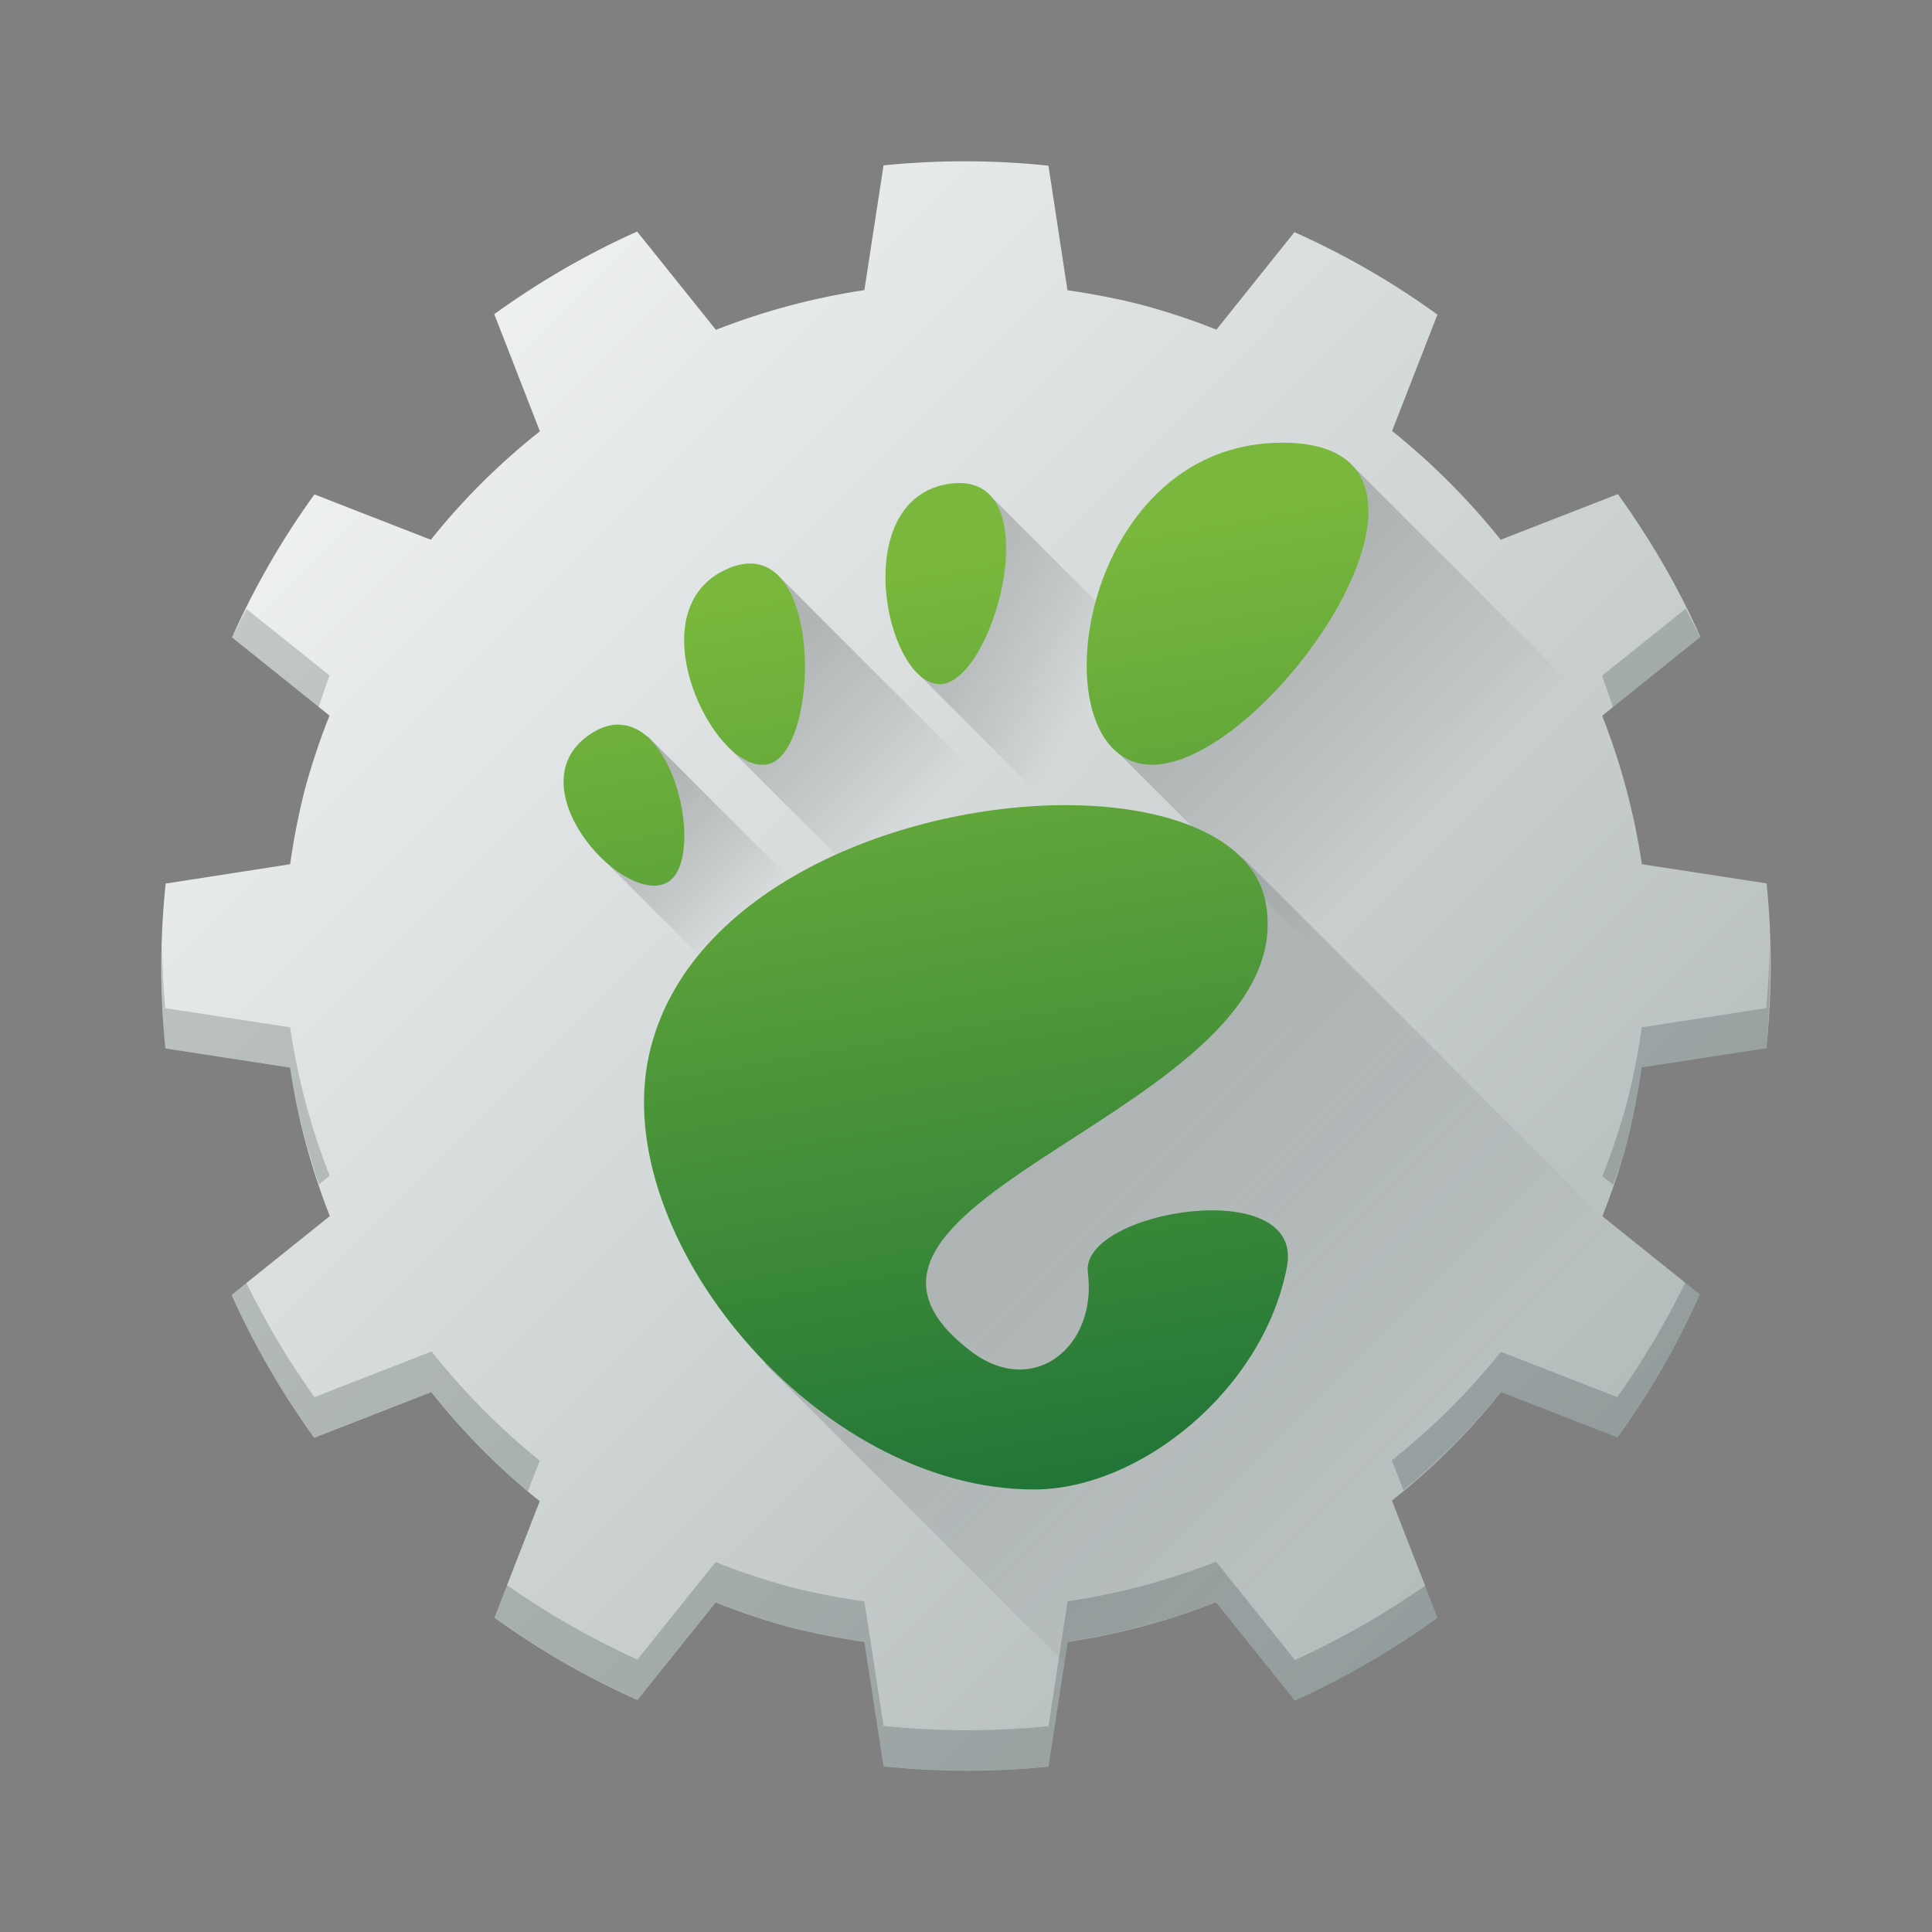 <?xml version="1.0" encoding="UTF-8" standalone="no"?>
<!-- Created with Inkscape (http://www.inkscape.org/) -->

<svg
   xmlns:dc="http://purl.org/dc/elements/1.1/"
   xmlns:cc="http://creativecommons.org/ns#"
   xmlns:rdf="http://www.w3.org/1999/02/22-rdf-syntax-ns#"
   xmlns:svg="http://www.w3.org/2000/svg"
   xmlns="http://www.w3.org/2000/svg"
   xmlns:xlink="http://www.w3.org/1999/xlink"
   xmlns:sodipodi="http://sodipodi.sourceforge.net/DTD/sodipodi-0.dtd"
   xmlns:inkscape="http://www.inkscape.org/namespaces/inkscape"
   width="48"
   height="48"
   viewBox="0 0 12.7 12.7"
   version="1.1"
   id="svg4522"
   inkscape:version="0.92.1 r15371"
   sodipodi:docname="gnome-tweak-tool.svg">
  <rect x="0" y="0" width="12.7" height="12.7" fill="#808080" stroke="none"/>
  <defs
     id="defs4516">
    <linearGradient
       inkscape:collect="always"
       id="linearGradient5254">
      <stop
         style="stop-color:#79b83c;stop-opacity:1"
         offset="0"
         id="stop5250" />
      <stop
         style="stop-color:#217537;stop-opacity:1"
         offset="1"
         id="stop5252" />
    </linearGradient>
    <linearGradient
       xlink:href="#b"
       id="f"
       y1="15.778"
       x1="3.242"
       y2="37"
       x2="40"
       gradientUnits="userSpaceOnUse"
       gradientTransform="matrix(-0.256,-0.068,0.068,-0.256,10.84,298.426)" />
    <linearGradient
       id="b"
       x1="-44.39"
       x2="-14.394"
       gradientUnits="userSpaceOnUse"
       gradientTransform="translate(58.788,33.941)">
      <stop
         stop-color="#b0b8b8"
         id="stop7" />
      <stop
         offset="1"
         stop-color="#eff1f1"
         id="stop9" />
    </linearGradient>
    <linearGradient
       inkscape:collect="always"
       xlink:href="#e"
       id="linearGradient4616"
       x1="21.814"
       y1="22.705"
       x2="35.006"
       y2="35.898"
       gradientUnits="userSpaceOnUse"
       gradientTransform="matrix(0.265,0,0,0.265,-9.3515305e-5,284.3)" />
    <linearGradient
       id="e"
       y1="23"
       x1="24"
       y2="39"
       x2="40"
       gradientUnits="userSpaceOnUse"
       gradientTransform="translate(35.049,-15.333)">
      <stop
         stop-color="#292c2f"
         id="stop22" />
      <stop
         offset="1"
         stop-opacity="0"
         id="stop24" />
    </linearGradient>
    <linearGradient
       inkscape:collect="always"
       xlink:href="#e"
       id="linearGradient4618"
       x1="30.324"
       y1="14.001"
       x2="36.096"
       y2="19.773"
       gradientUnits="userSpaceOnUse"
       gradientTransform="matrix(0.265,0,0,0.265,-9.3515305e-5,284.3)" />
    <linearGradient
       inkscape:collect="always"
       xlink:href="#e"
       id="linearGradient4620"
       x1="23.09"
       y1="14.576"
       x2="27.269"
       y2="16.989"
       gradientUnits="userSpaceOnUse"
       gradientTransform="matrix(0.265,0,0,0.265,-9.3515305e-5,284.3)" />
    <linearGradient
       inkscape:collect="always"
       xlink:href="#e"
       id="linearGradient4622"
       x1="18.732"
       y1="16.608"
       x2="22.555"
       y2="20.431"
       gradientUnits="userSpaceOnUse"
       gradientTransform="matrix(0.265,0,0,0.265,-9.3515305e-5,284.3)" />
    <linearGradient
       inkscape:collect="always"
       xlink:href="#e"
       id="linearGradient4624"
       x1="15.761"
       y1="19.928"
       x2="18.584"
       y2="22.751"
       gradientUnits="userSpaceOnUse"
       gradientTransform="matrix(0.265,0,0,0.265,-9.3515305e-5,284.3)" />
    <linearGradient
       inkscape:collect="always"
       xlink:href="#linearGradient5254"
       id="linearGradient5256"
       x1="5.861"
       y1="288.073"
       x2="6.911"
       y2="294.082"
       gradientUnits="userSpaceOnUse" />
  </defs>
  <sodipodi:namedview
     id="base"
     pagecolor="#ffffff"
     bordercolor="#666666"
     borderopacity="1.0"
     inkscape:pageopacity="0.0"
     inkscape:pageshadow="2"
     inkscape:zoom="9.95"
     inkscape:cx="9.8836773"
     inkscape:cy="24.555962"
     inkscape:document-units="px"
     inkscape:current-layer="layer1"
     showgrid="false"
     units="px"
     inkscape:window-width="1600"
     inkscape:window-height="808"
     inkscape:window-x="0"
     inkscape:window-y="0"
     inkscape:window-maximized="1" />
  <g
     inkscape:label="Layer 1"
     inkscape:groupmode="layer"
     id="layer1"
     transform="translate(0,-284.3)">
    <path
       d="m 5.808,295.911 c 0.36,0.038 0.724,0.038 1.084,0.002 l 0.126,-0.82 c 0.334,-0.05 0.661,-0.137 0.976,-0.261 l 0.518,0.646 C 8.842,295.329 9.156,295.147 9.45,294.934 l -0.3,-0.77 c 0.265,-0.21 0.506,-0.449 0.717,-0.713 l 0.765,0.298 c 0.213,-0.294 0.394,-0.609 0.542,-0.94 l -0.641,-0.514 c 0.063,-0.157 0.116,-0.318 0.161,-0.481 0.042,-0.164 0.074,-0.329 0.098,-0.497 l 0.819,-0.126 c 0.038,-0.36 0.038,-0.724 0.002,-1.084 l -0.82,-0.126 c -0.05,-0.334 -0.137,-0.661 -0.261,-0.976 l 0.646,-0.518 c -0.148,-0.331 -0.331,-0.645 -0.543,-0.939 l -0.77,0.3 C 9.654,287.585 9.415,287.345 9.151,287.133 l 0.298,-0.765 c -0.294,-0.213 -0.609,-0.394 -0.94,-0.542 l -0.513,0.641 c -0.157,-0.063 -0.318,-0.116 -0.482,-0.161 -0.164,-0.042 -0.329,-0.074 -0.497,-0.098 l -0.125,-0.819 c -0.36,-0.038 -0.724,-0.038 -1.084,-0.002 l -0.126,0.82 c -0.334,0.05 -0.661,0.138 -0.976,0.261 l -0.518,-0.646 c -0.331,0.148 -0.645,0.331 -0.939,0.543 l 0.3,0.77 c -0.265,0.21 -0.506,0.449 -0.717,0.713 l -0.765,-0.298 c -0.213,0.294 -0.394,0.609 -0.542,0.94 l 0.641,0.514 c -0.063,0.157 -0.116,0.318 -0.161,0.481 -0.042,0.164 -0.074,0.329 -0.098,0.496 L 1.089,290.108 c -0.038,0.36 -0.038,0.724 -0.002,1.084 l 0.82,0.126 c 0.05,0.334 0.137,0.661 0.261,0.976 l -0.646,0.518 c 0.148,0.331 0.331,0.645 0.543,0.939 l 0.77,-0.3 c 0.21,0.265 0.449,0.506 0.713,0.717 l -0.298,0.765 c 0.294,0.213 0.609,0.394 0.94,0.542 l 0.514,-0.641 c 0.157,0.063 0.318,0.116 0.481,0.161 0.164,0.042 0.329,0.074 0.497,0.098 z"
       id="path32"
       style="color:#000000;fill:url(#f);stroke-width:0.794;stroke-linejoin:round"
       inkscape:connector-curvature="0"
       sodipodi:nodetypes="ccccccccccccccccccccccccccccccccccccccccccccccccccccc" />
    <path
       d="m 11.081,288.301 -0.55,0.441 c 0.025,0.069 0.049,0.138 0.071,0.207 l 0.575,-0.46 c -0.031,-0.063 -0.063,-0.126 -0.096,-0.188 m -9.461,0.002 c -0.033,0.062 -0.065,0.125 -0.095,0.188 l 0.57,0.457 c 0.022,-0.07 0.046,-0.139 0.071,-0.208 z m -0.554,2.212 c -0.008,0.226 -0.001,0.452 0.02,0.677 l 0.821,0.126 c 0.04,0.261 0.104,0.518 0.189,0.768 l 0.071,-0.057 c -0.123,-0.314 -0.211,-0.642 -0.26,-0.976 l -0.821,-0.126 c -0.012,-0.137 -0.019,-0.275 -0.02,-0.412 m 10.566,0.005 c -0.002,0.136 -0.009,0.272 -0.022,0.407 l -0.818,0.126 c -0.023,0.167 -0.056,0.333 -0.098,0.497 -0.044,0.163 -0.098,0.324 -0.161,0.481 l 0.071,0.057 c 0.033,-0.09 0.063,-0.181 0.09,-0.273 0.042,-0.164 0.075,-0.329 0.098,-0.497 l 0.818,-0.126 c 0.022,-0.223 0.029,-0.448 0.022,-0.672 m -0.554,2.212 c -0.128,0.262 -0.278,0.514 -0.447,0.752 l -0.765,-0.298 c -0.211,0.264 -0.452,0.503 -0.717,0.713 l 0.077,0.197 c 0.234,-0.193 0.449,-0.409 0.64,-0.645 l 0.765,0.298 c 0.213,-0.294 0.394,-0.609 0.543,-0.94 z m -9.461,0.002 -0.096,0.077 c 0.148,0.331 0.331,0.645 0.544,0.939 l 0.77,-0.3 c 0.189,0.238 0.402,0.457 0.635,0.653 l 0.078,-0.201 C 3.286,293.69 3.047,293.449 2.837,293.184 l -0.77,0.3 c -0.17,-0.238 -0.319,-0.489 -0.447,-0.751 m 6.374,1.833 c -0.314,0.123 -0.642,0.211 -0.976,0.26 l -0.126,0.821 c -0.361,0.036 -0.724,0.036 -1.084,-0.002 L 5.682,294.827 c -0.167,-0.023 -0.333,-0.056 -0.497,-0.098 -0.163,-0.044 -0.324,-0.098 -0.481,-0.161 l -0.514,0.641 c -0.301,-0.136 -0.588,-0.3 -0.858,-0.489 l -0.082,0.211 c 0.294,0.213 0.609,0.394 0.94,0.543 l 0.514,-0.641 c 0.157,0.063 0.318,0.116 0.481,0.161 0.164,0.042 0.329,0.075 0.497,0.098 l 0.126,0.818 c 0.36,0.038 0.724,0.038 1.084,0.002 l 0.126,-0.821 c 0.334,-0.05 0.661,-0.137 0.976,-0.26 l 0.518,0.646 c 0.331,-0.148 0.645,-0.331 0.939,-0.544 l -0.082,-0.21 c -0.27,0.189 -0.557,0.353 -0.857,0.489 z"
       id="path38"
       inkscape:connector-curvature="0"
       style="color:#000000;opacity:0.2;fill:#172525;stroke-width:0.794;stroke-linejoin:round" />
    <path
       inkscape:connector-curvature="0"
       style="opacity:0.25;vector-effect:none;fill:url(#linearGradient4616);fill-opacity:1;stroke:none;stroke-width:0.572;stroke-linecap:round;stroke-linejoin:round;stroke-miterlimit:4;stroke-dasharray:none;stroke-dashoffset:0;stroke-opacity:1"
       d="m 8.167,289.936 -2.199,0.061 -1.454,1.497 0.518,1.774 1.964,1.964 0.021,-0.14 c 0.334,-0.05 0.661,-0.137 0.976,-0.26 l 0.518,0.646 c 0.331,-0.148 0.645,-0.331 0.939,-0.544 l -0.3,-0.77 c 0.265,-0.21 0.505,-0.449 0.717,-0.713 l 0.765,0.298 c 0.193,-0.267 0.359,-0.551 0.499,-0.849 z"
       id="rect4589" />
    <path
       inkscape:connector-curvature="0"
       style="opacity:0.25;vector-effect:none;fill:url(#linearGradient4618);fill-opacity:1;stroke:none;stroke-width:0.702;stroke-linecap:round;stroke-linejoin:round;stroke-miterlimit:4;stroke-dasharray:none;stroke-dashoffset:0;stroke-opacity:1"
       d="m 8.087,287.325 -0.825,1.208 0.041,0.668 3.786,3.786 c 0.029,-0.059 0.058,-0.118 0.085,-0.178 L 10.534,292.295 c 0.063,-0.157 0.116,-0.318 0.161,-0.482 0.042,-0.164 0.075,-0.329 0.098,-0.496 l 0.819,-0.126 c 0.038,-0.36 0.038,-0.723 0.002,-1.084 l -0.821,-0.126 c -0.05,-0.334 -0.137,-0.661 -0.26,-0.976 l 10e-4,-5.3e-4 -1.676,-1.676 z"
       id="rect4592" />
    <path
       inkscape:connector-curvature="0"
       style="opacity:0.25;vector-effect:none;fill:url(#linearGradient4620);fill-opacity:1;stroke:none;stroke-width:0.337;stroke-linecap:round;stroke-linejoin:round;stroke-miterlimit:4;stroke-dasharray:none;stroke-dashoffset:0;stroke-opacity:1"
       d="m 6.221,287.505 -0.36,0.568 0.14,0.622 4.052,4.052 0.498,-0.498 c 0.055,-0.142 0.103,-0.287 0.144,-0.435 0.005,-0.019 0.008,-0.038 0.013,-0.057 l -4.211,-4.211 z"
       id="path4595" />
    <path
       style="opacity:0.25;vector-effect:none;fill:url(#linearGradient4622);fill-opacity:1;stroke:none;stroke-width:0.299;stroke-linecap:round;stroke-linejoin:round;stroke-miterlimit:4;stroke-dasharray:none;stroke-dashoffset:0;stroke-opacity:1"
       d="m 4.861,288.107 0.242,-0.036 3.862,3.862 -0.728,0.728 -3.449,-3.449 -0.245,-0.666 z"
       id="path4597"
       inkscape:connector-curvature="0"
       sodipodi:nodetypes="ccccccc" />
    <path
       inkscape:connector-curvature="0"
       id="path4599"
       d="m 3.985,289.182 0.272,-0.043 2.797,2.797 -0.551,0.551 -2.592,-2.592 -0.071,-0.34 z"
       style="opacity:0.25;vector-effect:none;fill:url(#linearGradient4624);fill-opacity:1;stroke:none;stroke-width:0.226;stroke-linecap:round;stroke-linejoin:round;stroke-miterlimit:4;stroke-dasharray:none;stroke-dashoffset:0;stroke-opacity:1"
       sodipodi:nodetypes="ccccccc" />
    <path
       inkscape:connector-curvature="0"
       style="fill:url(#linearGradient5256);fill-opacity:1;stroke-width:0.272"
       d="m 8.43,287.21 c -1.371,0 -1.629,2.117 -0.857,2.117 0.771,0 2.229,-2.117 0.857,-2.117 z m -2.122,0.265 c -0.019,-4e-5 -0.039,0.002 -0.06,0.004 -0.672,0.09 -0.436,1.296 -0.078,1.318 0.347,0.022 0.725,-1.319 0.138,-1.322 z M 4.949,288.005 c -0.048,-0.003 -0.101,0.006 -0.16,0.031 -0.63,0.265 -0.096,1.361 0.257,1.288 0.32,-0.067 0.366,-1.288 -0.097,-1.319 z m -0.877,1.058 c -0.056,-0.001 -0.117,0.015 -0.181,0.056 -0.517,0.325 0.174,1.112 0.479,0.99 0.266,-0.107 0.096,-1.033 -0.297,-1.045 z m 2.988,0.53 c -1.098,-0.019 -2.546,0.532 -2.793,1.639 -0.267,1.197 1.101,2.859 2.529,2.859 0.702,0 1.512,-0.661 1.664,-1.465 0.116,-0.613 -1.362,-0.367 -1.309,0.038 0.064,0.486 -0.356,0.832 -0.768,0.519 -1.31,-0.998 2.169,-1.575 1.939,-2.938 -0.071,-0.424 -0.604,-0.64 -1.262,-0.652 z"
       id="path4578" />
  </g>
</svg>
